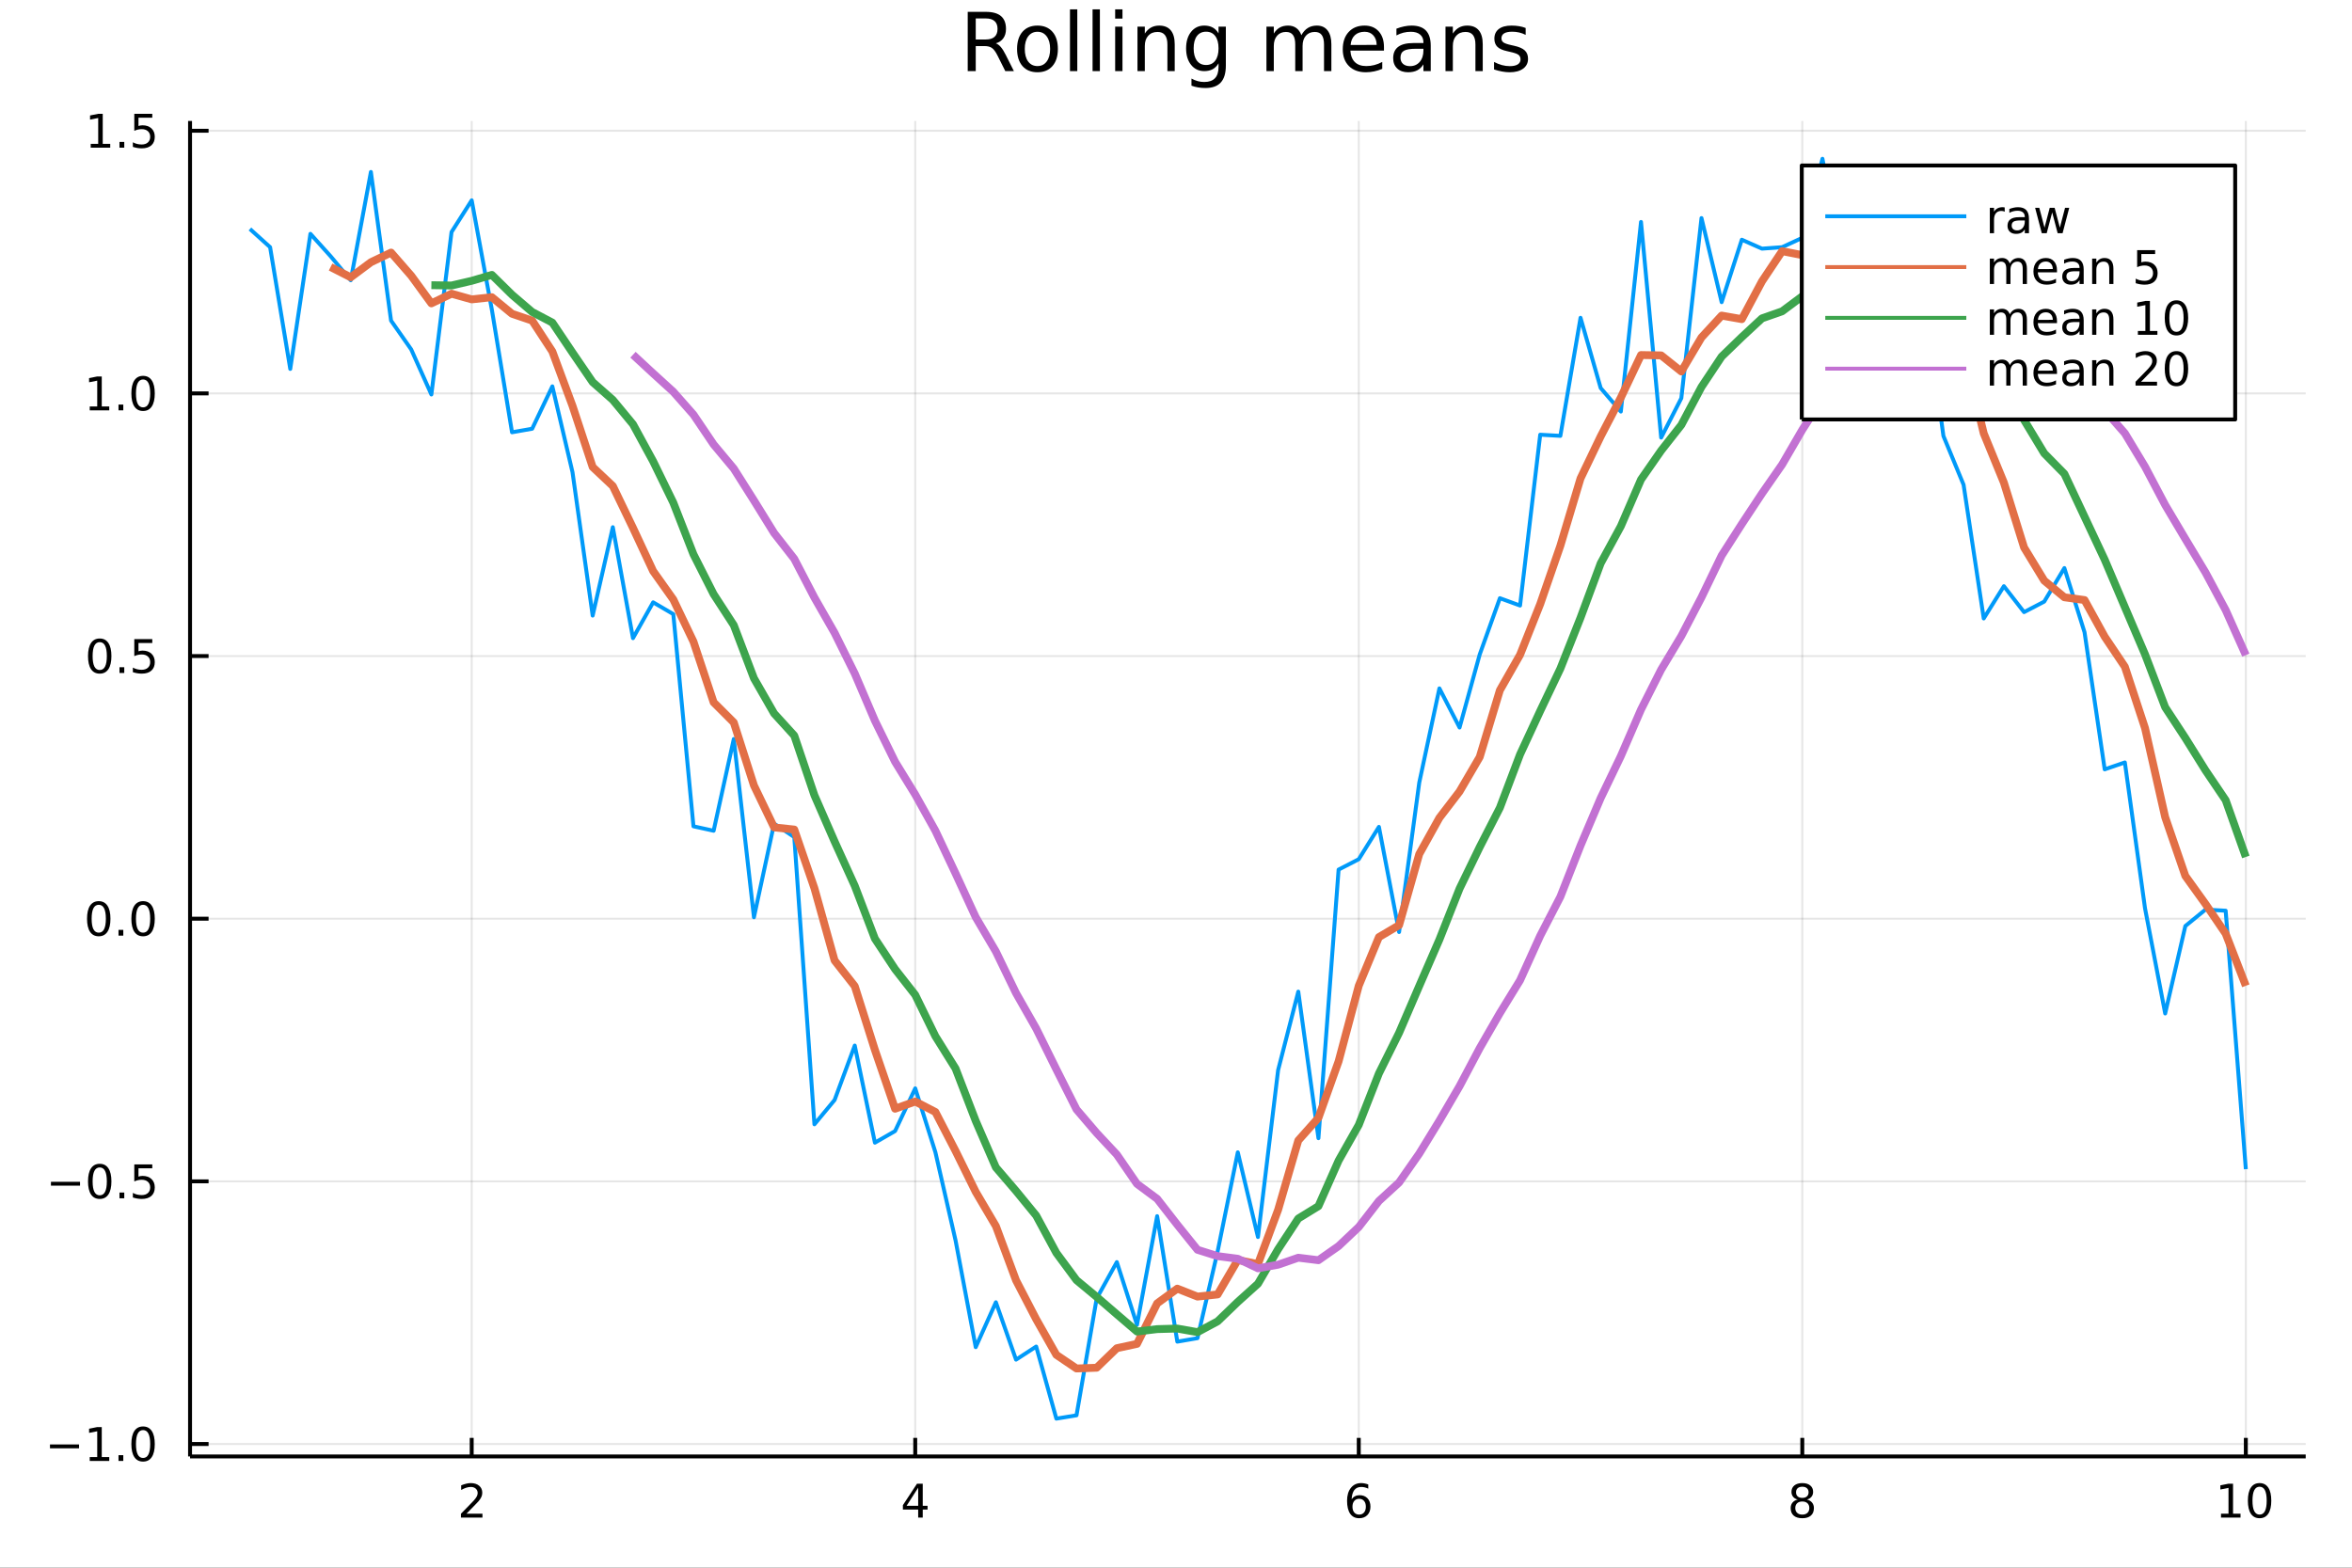 <?xml version="1.0" encoding="utf-8"?>
<svg xmlns="http://www.w3.org/2000/svg" xmlns:xlink="http://www.w3.org/1999/xlink" width="600" height="400" viewBox="0 0 2400 1600">
<rect x="0" y="0" width="2400" height="1600" fill="#333333" stroke="none"/>
<defs>
  <clipPath id="clip640">
    <rect x="0" y="0" width="2400" height="1600"/>
  </clipPath>
</defs>
<path clip-path="url(#clip640)" d="
M0 1600 L2400 1600 L2400 0 L0 0  Z
  " fill="#ffffff" fill-rule="evenodd" fill-opacity="1"/>
<defs>
  <clipPath id="clip641">
    <rect x="480" y="0" width="1681" height="1600"/>
  </clipPath>
</defs>
<path clip-path="url(#clip640)" d="
M193.936 1486.45 L2352.76 1486.45 L2352.76 123.472 L193.936 123.472  Z
  " fill="#ffffff" fill-rule="evenodd" fill-opacity="1"/>
<defs>
  <clipPath id="clip642">
    <rect x="193" y="123" width="2160" height="1364"/>
  </clipPath>
</defs>
<polyline clip-path="url(#clip642)" style="stroke:#000000; stroke-linecap:butt; stroke-linejoin:round; stroke-width:2; stroke-opacity:0.1; fill:none" points="
  481.326,1486.45 481.326,123.472 
  "/>
<polyline clip-path="url(#clip642)" style="stroke:#000000; stroke-linecap:butt; stroke-linejoin:round; stroke-width:2; stroke-opacity:0.1; fill:none" points="
  933.909,1486.45 933.909,123.472 
  "/>
<polyline clip-path="url(#clip642)" style="stroke:#000000; stroke-linecap:butt; stroke-linejoin:round; stroke-width:2; stroke-opacity:0.1; fill:none" points="
  1386.49,1486.45 1386.49,123.472 
  "/>
<polyline clip-path="url(#clip642)" style="stroke:#000000; stroke-linecap:butt; stroke-linejoin:round; stroke-width:2; stroke-opacity:0.1; fill:none" points="
  1839.07,1486.45 1839.07,123.472 
  "/>
<polyline clip-path="url(#clip642)" style="stroke:#000000; stroke-linecap:butt; stroke-linejoin:round; stroke-width:2; stroke-opacity:0.1; fill:none" points="
  2291.66,1486.45 2291.66,123.472 
  "/>
<polyline clip-path="url(#clip640)" style="stroke:#000000; stroke-linecap:butt; stroke-linejoin:round; stroke-width:4; stroke-opacity:1; fill:none" points="
  193.936,1486.45 2352.76,1486.45 
  "/>
<polyline clip-path="url(#clip640)" style="stroke:#000000; stroke-linecap:butt; stroke-linejoin:round; stroke-width:4; stroke-opacity:1; fill:none" points="
  481.326,1486.45 481.326,1467.55 
  "/>
<polyline clip-path="url(#clip640)" style="stroke:#000000; stroke-linecap:butt; stroke-linejoin:round; stroke-width:4; stroke-opacity:1; fill:none" points="
  933.909,1486.45 933.909,1467.55 
  "/>
<polyline clip-path="url(#clip640)" style="stroke:#000000; stroke-linecap:butt; stroke-linejoin:round; stroke-width:4; stroke-opacity:1; fill:none" points="
  1386.49,1486.45 1386.49,1467.55 
  "/>
<polyline clip-path="url(#clip640)" style="stroke:#000000; stroke-linecap:butt; stroke-linejoin:round; stroke-width:4; stroke-opacity:1; fill:none" points="
  1839.07,1486.45 1839.07,1467.55 
  "/>
<polyline clip-path="url(#clip640)" style="stroke:#000000; stroke-linecap:butt; stroke-linejoin:round; stroke-width:4; stroke-opacity:1; fill:none" points="
  2291.66,1486.45 2291.66,1467.55 
  "/>
<path clip-path="url(#clip640)" d="M475.979 1544.91 L492.298 1544.91 L492.298 1548.85 L470.354 1548.85 L470.354 1544.91 Q473.016 1542.16 477.599 1537.53 Q482.206 1532.88 483.386 1531.53 Q485.632 1529.01 486.511 1527.27 Q487.414 1525.51 487.414 1523.82 Q487.414 1521.07 485.47 1519.33 Q483.548 1517.6 480.446 1517.6 Q478.247 1517.6 475.794 1518.36 Q473.363 1519.13 470.585 1520.68 L470.585 1515.95 Q473.409 1514.82 475.863 1514.24 Q478.317 1513.66 480.354 1513.66 Q485.724 1513.66 488.919 1516.35 Q492.113 1519.03 492.113 1523.52 Q492.113 1525.65 491.303 1527.57 Q490.516 1529.47 488.409 1532.07 Q487.831 1532.74 484.729 1535.95 Q481.627 1539.15 475.979 1544.91 Z" fill="#000000" fill-rule="evenodd" fill-opacity="1" /><path clip-path="url(#clip640)" d="M936.918 1518.36 L925.113 1536.81 L936.918 1536.81 L936.918 1518.36 M935.691 1514.29 L941.571 1514.29 L941.571 1536.81 L946.501 1536.81 L946.501 1540.7 L941.571 1540.7 L941.571 1548.85 L936.918 1548.85 L936.918 1540.7 L921.316 1540.7 L921.316 1536.19 L935.691 1514.29 Z" fill="#000000" fill-rule="evenodd" fill-opacity="1" /><path clip-path="url(#clip640)" d="M1386.9 1529.7 Q1383.75 1529.7 1381.9 1531.86 Q1380.07 1534.01 1380.07 1537.76 Q1380.07 1541.49 1381.9 1543.66 Q1383.75 1545.82 1386.9 1545.82 Q1390.04 1545.82 1391.87 1543.66 Q1393.73 1541.49 1393.73 1537.76 Q1393.73 1534.01 1391.87 1531.86 Q1390.04 1529.7 1386.9 1529.7 M1396.18 1515.05 L1396.18 1519.31 Q1394.42 1518.48 1392.61 1518.04 Q1390.83 1517.6 1389.07 1517.6 Q1384.44 1517.6 1381.99 1520.72 Q1379.56 1523.85 1379.21 1530.17 Q1380.58 1528.15 1382.64 1527.09 Q1384.7 1526 1387.17 1526 Q1392.38 1526 1395.39 1529.17 Q1398.42 1532.32 1398.42 1537.76 Q1398.42 1543.08 1395.28 1546.3 Q1392.13 1549.52 1386.9 1549.52 Q1380.9 1549.52 1377.73 1544.94 Q1374.56 1540.33 1374.56 1531.6 Q1374.56 1523.41 1378.45 1518.55 Q1382.34 1513.66 1388.89 1513.66 Q1390.65 1513.66 1392.43 1514.01 Q1394.23 1514.36 1396.18 1515.05 Z" fill="#000000" fill-rule="evenodd" fill-opacity="1" /><path clip-path="url(#clip640)" d="M1839.07 1532.44 Q1835.74 1532.44 1833.82 1534.22 Q1831.92 1536 1831.92 1539.13 Q1831.92 1542.25 1833.82 1544.03 Q1835.74 1545.82 1839.07 1545.82 Q1842.41 1545.82 1844.33 1544.03 Q1846.25 1542.23 1846.25 1539.13 Q1846.25 1536 1844.33 1534.22 Q1842.43 1532.44 1839.07 1532.44 M1834.4 1530.45 Q1831.39 1529.7 1829.7 1527.64 Q1828.03 1525.58 1828.03 1522.62 Q1828.03 1518.48 1830.97 1516.07 Q1833.94 1513.66 1839.07 1513.66 Q1844.24 1513.66 1847.18 1516.07 Q1850.12 1518.48 1850.12 1522.62 Q1850.12 1525.58 1848.43 1527.64 Q1846.76 1529.7 1843.77 1530.45 Q1847.15 1531.23 1849.03 1533.52 Q1850.93 1535.82 1850.93 1539.13 Q1850.93 1544.15 1847.85 1546.83 Q1844.79 1549.52 1839.07 1549.52 Q1833.36 1549.52 1830.28 1546.83 Q1827.22 1544.15 1827.22 1539.13 Q1827.22 1535.82 1829.12 1533.52 Q1831.02 1531.23 1834.4 1530.45 M1832.69 1523.06 Q1832.69 1525.75 1834.35 1527.25 Q1836.04 1528.76 1839.07 1528.76 Q1842.08 1528.76 1843.77 1527.25 Q1845.49 1525.75 1845.49 1523.06 Q1845.49 1520.38 1843.77 1518.87 Q1842.08 1517.37 1839.07 1517.37 Q1836.04 1517.37 1834.35 1518.87 Q1832.69 1520.38 1832.69 1523.06 Z" fill="#000000" fill-rule="evenodd" fill-opacity="1" /><path clip-path="url(#clip640)" d="M2266.34 1544.91 L2273.98 1544.91 L2273.98 1518.55 L2265.67 1520.21 L2265.67 1515.95 L2273.94 1514.29 L2278.61 1514.29 L2278.61 1544.91 L2286.25 1544.91 L2286.25 1548.85 L2266.34 1548.85 L2266.34 1544.91 Z" fill="#000000" fill-rule="evenodd" fill-opacity="1" /><path clip-path="url(#clip640)" d="M2305.7 1517.37 Q2302.09 1517.37 2300.26 1520.93 Q2298.45 1524.47 2298.45 1531.6 Q2298.45 1538.71 2300.26 1542.27 Q2302.09 1545.82 2305.7 1545.82 Q2309.33 1545.82 2311.14 1542.27 Q2312.96 1538.71 2312.96 1531.6 Q2312.96 1524.47 2311.14 1520.93 Q2309.33 1517.37 2305.7 1517.37 M2305.7 1513.66 Q2311.51 1513.66 2314.56 1518.27 Q2317.64 1522.85 2317.64 1531.6 Q2317.64 1540.33 2314.56 1544.94 Q2311.51 1549.52 2305.7 1549.52 Q2299.89 1549.52 2296.81 1544.94 Q2293.75 1540.33 2293.75 1531.6 Q2293.75 1522.85 2296.81 1518.27 Q2299.89 1513.66 2305.7 1513.66 Z" fill="#000000" fill-rule="evenodd" fill-opacity="1" /><polyline clip-path="url(#clip642)" style="stroke:#000000; stroke-linecap:butt; stroke-linejoin:round; stroke-width:2; stroke-opacity:0.1; fill:none" points="
  193.936,1473.77 2352.76,1473.77 
  "/>
<polyline clip-path="url(#clip642)" style="stroke:#000000; stroke-linecap:butt; stroke-linejoin:round; stroke-width:2; stroke-opacity:0.1; fill:none" points="
  193.936,1205.71 2352.76,1205.71 
  "/>
<polyline clip-path="url(#clip642)" style="stroke:#000000; stroke-linecap:butt; stroke-linejoin:round; stroke-width:2; stroke-opacity:0.1; fill:none" points="
  193.936,937.643 2352.76,937.643 
  "/>
<polyline clip-path="url(#clip642)" style="stroke:#000000; stroke-linecap:butt; stroke-linejoin:round; stroke-width:2; stroke-opacity:0.1; fill:none" points="
  193.936,669.577 2352.76,669.577 
  "/>
<polyline clip-path="url(#clip642)" style="stroke:#000000; stroke-linecap:butt; stroke-linejoin:round; stroke-width:2; stroke-opacity:0.1; fill:none" points="
  193.936,401.512 2352.76,401.512 
  "/>
<polyline clip-path="url(#clip642)" style="stroke:#000000; stroke-linecap:butt; stroke-linejoin:round; stroke-width:2; stroke-opacity:0.1; fill:none" points="
  193.936,133.446 2352.76,133.446 
  "/>
<polyline clip-path="url(#clip640)" style="stroke:#000000; stroke-linecap:butt; stroke-linejoin:round; stroke-width:4; stroke-opacity:1; fill:none" points="
  193.936,1486.45 193.936,123.472 
  "/>
<polyline clip-path="url(#clip640)" style="stroke:#000000; stroke-linecap:butt; stroke-linejoin:round; stroke-width:4; stroke-opacity:1; fill:none" points="
  193.936,1473.77 212.834,1473.77 
  "/>
<polyline clip-path="url(#clip640)" style="stroke:#000000; stroke-linecap:butt; stroke-linejoin:round; stroke-width:4; stroke-opacity:1; fill:none" points="
  193.936,1205.71 212.834,1205.71 
  "/>
<polyline clip-path="url(#clip640)" style="stroke:#000000; stroke-linecap:butt; stroke-linejoin:round; stroke-width:4; stroke-opacity:1; fill:none" points="
  193.936,937.643 212.834,937.643 
  "/>
<polyline clip-path="url(#clip640)" style="stroke:#000000; stroke-linecap:butt; stroke-linejoin:round; stroke-width:4; stroke-opacity:1; fill:none" points="
  193.936,669.577 212.834,669.577 
  "/>
<polyline clip-path="url(#clip640)" style="stroke:#000000; stroke-linecap:butt; stroke-linejoin:round; stroke-width:4; stroke-opacity:1; fill:none" points="
  193.936,401.512 212.834,401.512 
  "/>
<polyline clip-path="url(#clip640)" style="stroke:#000000; stroke-linecap:butt; stroke-linejoin:round; stroke-width:4; stroke-opacity:1; fill:none" points="
  193.936,133.446 212.834,133.446 
  "/>
<path clip-path="url(#clip640)" d="M50.992 1474.22 L80.668 1474.22 L80.668 1478.16 L50.992 1478.16 L50.992 1474.22 Z" fill="#000000" fill-rule="evenodd" fill-opacity="1" /><path clip-path="url(#clip640)" d="M91.571 1487.12 L99.21 1487.12 L99.21 1460.75 L90.899 1462.42 L90.899 1458.16 L99.163 1456.49 L103.839 1456.49 L103.839 1487.12 L111.478 1487.12 L111.478 1491.05 L91.571 1491.05 L91.571 1487.12 Z" fill="#000000" fill-rule="evenodd" fill-opacity="1" /><path clip-path="url(#clip640)" d="M120.922 1485.17 L125.807 1485.17 L125.807 1491.05 L120.922 1491.05 L120.922 1485.17 Z" fill="#000000" fill-rule="evenodd" fill-opacity="1" /><path clip-path="url(#clip640)" d="M145.992 1459.57 Q142.381 1459.57 140.552 1463.14 Q138.746 1466.68 138.746 1473.81 Q138.746 1480.91 140.552 1484.48 Q142.381 1488.02 145.992 1488.02 Q149.626 1488.02 151.431 1484.48 Q153.26 1480.91 153.26 1473.81 Q153.26 1466.68 151.431 1463.14 Q149.626 1459.57 145.992 1459.57 M145.992 1455.87 Q151.802 1455.87 154.857 1460.47 Q157.936 1465.06 157.936 1473.81 Q157.936 1482.53 154.857 1487.14 Q151.802 1491.72 145.992 1491.72 Q140.181 1491.72 137.103 1487.14 Q134.047 1482.53 134.047 1473.81 Q134.047 1465.06 137.103 1460.47 Q140.181 1455.87 145.992 1455.87 Z" fill="#000000" fill-rule="evenodd" fill-opacity="1" /><path clip-path="url(#clip640)" d="M51.987 1206.16 L81.663 1206.16 L81.663 1210.09 L51.987 1210.09 L51.987 1206.16 Z" fill="#000000" fill-rule="evenodd" fill-opacity="1" /><path clip-path="url(#clip640)" d="M101.756 1191.51 Q98.145 1191.51 96.316 1195.07 Q94.51 1198.61 94.51 1205.74 Q94.51 1212.85 96.316 1216.41 Q98.145 1219.96 101.756 1219.96 Q105.39 1219.96 107.196 1216.41 Q109.024 1212.85 109.024 1205.74 Q109.024 1198.61 107.196 1195.07 Q105.39 1191.51 101.756 1191.51 M101.756 1187.8 Q107.566 1187.8 110.621 1192.41 Q113.7 1196.99 113.7 1205.74 Q113.7 1214.47 110.621 1219.08 Q107.566 1223.66 101.756 1223.66 Q95.946 1223.66 92.867 1219.08 Q89.811 1214.47 89.811 1205.74 Q89.811 1196.99 92.867 1192.41 Q95.946 1187.8 101.756 1187.8 Z" fill="#000000" fill-rule="evenodd" fill-opacity="1" /><path clip-path="url(#clip640)" d="M121.918 1217.11 L126.802 1217.11 L126.802 1222.99 L121.918 1222.99 L121.918 1217.11 Z" fill="#000000" fill-rule="evenodd" fill-opacity="1" /><path clip-path="url(#clip640)" d="M137.033 1188.43 L155.39 1188.43 L155.39 1192.36 L141.316 1192.36 L141.316 1200.84 Q142.334 1200.49 143.353 1200.33 Q144.371 1200.14 145.39 1200.14 Q151.177 1200.14 154.556 1203.31 Q157.936 1206.48 157.936 1211.9 Q157.936 1217.48 154.464 1220.58 Q150.992 1223.66 144.672 1223.66 Q142.496 1223.66 140.228 1223.29 Q137.982 1222.92 135.575 1222.18 L135.575 1217.48 Q137.658 1218.61 139.881 1219.17 Q142.103 1219.72 144.58 1219.72 Q148.584 1219.72 150.922 1217.62 Q153.26 1215.51 153.26 1211.9 Q153.26 1208.29 150.922 1206.18 Q148.584 1204.08 144.58 1204.08 Q142.705 1204.08 140.83 1204.49 Q138.978 1204.91 137.033 1205.79 L137.033 1188.43 Z" fill="#000000" fill-rule="evenodd" fill-opacity="1" /><path clip-path="url(#clip640)" d="M100.76 923.441 Q97.149 923.441 95.321 927.006 Q93.515 930.548 93.515 937.677 Q93.515 944.784 95.321 948.348 Q97.149 951.89 100.76 951.89 Q104.395 951.89 106.2 948.348 Q108.029 944.784 108.029 937.677 Q108.029 930.548 106.2 927.006 Q104.395 923.441 100.76 923.441 M100.76 919.738 Q106.571 919.738 109.626 924.344 Q112.705 928.927 112.705 937.677 Q112.705 946.404 109.626 951.011 Q106.571 955.594 100.76 955.594 Q94.95 955.594 91.871 951.011 Q88.816 946.404 88.816 937.677 Q88.816 928.927 91.871 924.344 Q94.95 919.738 100.76 919.738 Z" fill="#000000" fill-rule="evenodd" fill-opacity="1" /><path clip-path="url(#clip640)" d="M120.922 949.043 L125.807 949.043 L125.807 954.923 L120.922 954.923 L120.922 949.043 Z" fill="#000000" fill-rule="evenodd" fill-opacity="1" /><path clip-path="url(#clip640)" d="M145.992 923.441 Q142.381 923.441 140.552 927.006 Q138.746 930.548 138.746 937.677 Q138.746 944.784 140.552 948.348 Q142.381 951.89 145.992 951.89 Q149.626 951.89 151.431 948.348 Q153.26 944.784 153.26 937.677 Q153.26 930.548 151.431 927.006 Q149.626 923.441 145.992 923.441 M145.992 919.738 Q151.802 919.738 154.857 924.344 Q157.936 928.927 157.936 937.677 Q157.936 946.404 154.857 951.011 Q151.802 955.594 145.992 955.594 Q140.181 955.594 137.103 951.011 Q134.047 946.404 134.047 937.677 Q134.047 928.927 137.103 924.344 Q140.181 919.738 145.992 919.738 Z" fill="#000000" fill-rule="evenodd" fill-opacity="1" /><path clip-path="url(#clip640)" d="M101.756 655.376 Q98.145 655.376 96.316 658.941 Q94.51 662.482 94.51 669.612 Q94.51 676.718 96.316 680.283 Q98.145 683.825 101.756 683.825 Q105.39 683.825 107.196 680.283 Q109.024 676.718 109.024 669.612 Q109.024 662.482 107.196 658.941 Q105.39 655.376 101.756 655.376 M101.756 651.672 Q107.566 651.672 110.621 656.279 Q113.7 660.862 113.7 669.612 Q113.7 678.339 110.621 682.945 Q107.566 687.528 101.756 687.528 Q95.946 687.528 92.867 682.945 Q89.811 678.339 89.811 669.612 Q89.811 660.862 92.867 656.279 Q95.946 651.672 101.756 651.672 Z" fill="#000000" fill-rule="evenodd" fill-opacity="1" /><path clip-path="url(#clip640)" d="M121.918 680.978 L126.802 680.978 L126.802 686.857 L121.918 686.857 L121.918 680.978 Z" fill="#000000" fill-rule="evenodd" fill-opacity="1" /><path clip-path="url(#clip640)" d="M137.033 652.297 L155.39 652.297 L155.39 656.232 L141.316 656.232 L141.316 664.704 Q142.334 664.357 143.353 664.195 Q144.371 664.01 145.39 664.01 Q151.177 664.01 154.556 667.181 Q157.936 670.353 157.936 675.769 Q157.936 681.348 154.464 684.45 Q150.992 687.528 144.672 687.528 Q142.496 687.528 140.228 687.158 Q137.982 686.788 135.575 686.047 L135.575 681.348 Q137.658 682.482 139.881 683.038 Q142.103 683.593 144.58 683.593 Q148.584 683.593 150.922 681.487 Q153.26 679.38 153.26 675.769 Q153.26 672.158 150.922 670.052 Q148.584 667.945 144.58 667.945 Q142.705 667.945 140.83 668.362 Q138.978 668.779 137.033 669.658 L137.033 652.297 Z" fill="#000000" fill-rule="evenodd" fill-opacity="1" /><path clip-path="url(#clip640)" d="M91.571 414.857 L99.21 414.857 L99.21 388.491 L90.899 390.158 L90.899 385.898 L99.163 384.232 L103.839 384.232 L103.839 414.857 L111.478 414.857 L111.478 418.792 L91.571 418.792 L91.571 414.857 Z" fill="#000000" fill-rule="evenodd" fill-opacity="1" /><path clip-path="url(#clip640)" d="M120.922 412.912 L125.807 412.912 L125.807 418.792 L120.922 418.792 L120.922 412.912 Z" fill="#000000" fill-rule="evenodd" fill-opacity="1" /><path clip-path="url(#clip640)" d="M145.992 387.31 Q142.381 387.31 140.552 390.875 Q138.746 394.417 138.746 401.546 Q138.746 408.653 140.552 412.218 Q142.381 415.759 145.992 415.759 Q149.626 415.759 151.431 412.218 Q153.26 408.653 153.26 401.546 Q153.26 394.417 151.431 390.875 Q149.626 387.31 145.992 387.31 M145.992 383.607 Q151.802 383.607 154.857 388.213 Q157.936 392.796 157.936 401.546 Q157.936 410.273 154.857 414.88 Q151.802 419.463 145.992 419.463 Q140.181 419.463 137.103 414.88 Q134.047 410.273 134.047 401.546 Q134.047 392.796 137.103 388.213 Q140.181 383.607 145.992 383.607 Z" fill="#000000" fill-rule="evenodd" fill-opacity="1" /><path clip-path="url(#clip640)" d="M92.566 146.791 L100.205 146.791 L100.205 120.426 L91.895 122.092 L91.895 117.833 L100.159 116.166 L104.834 116.166 L104.834 146.791 L112.473 146.791 L112.473 150.726 L92.566 150.726 L92.566 146.791 Z" fill="#000000" fill-rule="evenodd" fill-opacity="1" /><path clip-path="url(#clip640)" d="M121.918 144.847 L126.802 144.847 L126.802 150.726 L121.918 150.726 L121.918 144.847 Z" fill="#000000" fill-rule="evenodd" fill-opacity="1" /><path clip-path="url(#clip640)" d="M137.033 116.166 L155.39 116.166 L155.39 120.101 L141.316 120.101 L141.316 128.574 Q142.334 128.226 143.353 128.064 Q144.371 127.879 145.39 127.879 Q151.177 127.879 154.556 131.05 Q157.936 134.222 157.936 139.638 Q157.936 145.217 154.464 148.319 Q150.992 151.398 144.672 151.398 Q142.496 151.398 140.228 151.027 Q137.982 150.657 135.575 149.916 L135.575 145.217 Q137.658 146.351 139.881 146.907 Q142.103 147.462 144.58 147.462 Q148.584 147.462 150.922 145.356 Q153.26 143.249 153.26 139.638 Q153.26 136.027 150.922 133.921 Q148.584 131.814 144.58 131.814 Q142.705 131.814 140.83 132.231 Q138.978 132.648 137.033 133.527 L137.033 116.166 Z" fill="#000000" fill-rule="evenodd" fill-opacity="1" /><path clip-path="url(#clip640)" d="M1016.15 44.22 Q1018.79 45.111 1021.26 48.028 Q1023.77 50.944 1026.28 56.048 L1034.59 72.576 L1025.8 72.576 L1018.06 57.061 Q1015.06 50.985 1012.22 49 Q1009.43 47.015 1004.57 47.015 L995.656 47.015 L995.656 72.576 L987.474 72.576 L987.474 12.096 L1005.95 12.096 Q1016.32 12.096 1021.42 16.43 Q1026.52 20.765 1026.52 29.515 Q1026.52 35.227 1023.85 38.994 Q1021.22 42.761 1016.15 44.22 M995.656 18.82 L995.656 40.29 L1005.95 40.29 Q1011.86 40.29 1014.86 37.576 Q1017.9 34.822 1017.9 29.515 Q1017.9 24.208 1014.86 21.535 Q1011.86 18.82 1005.95 18.82 L995.656 18.82 Z" fill="#000000" fill-rule="evenodd" fill-opacity="1" /><path clip-path="url(#clip640)" d="M1058.65 32.431 Q1052.65 32.431 1049.17 37.131 Q1045.69 41.789 1045.69 49.931 Q1045.69 58.074 1049.13 62.773 Q1052.61 67.431 1058.65 67.431 Q1064.6 67.431 1068.09 62.732 Q1071.57 58.033 1071.57 49.931 Q1071.57 41.87 1068.09 37.171 Q1064.6 32.431 1058.65 32.431 M1058.65 26.112 Q1068.37 26.112 1073.92 32.431 Q1079.47 38.751 1079.47 49.931 Q1079.47 61.071 1073.92 67.431 Q1068.37 73.751 1058.65 73.751 Q1048.89 73.751 1043.34 67.431 Q1037.83 61.071 1037.83 49.931 Q1037.83 38.751 1043.34 32.431 Q1048.89 26.112 1058.65 26.112 Z" fill="#000000" fill-rule="evenodd" fill-opacity="1" /><path clip-path="url(#clip640)" d="M1091.82 9.544 L1099.28 9.544 L1099.28 72.576 L1091.82 72.576 L1091.82 9.544 Z" fill="#000000" fill-rule="evenodd" fill-opacity="1" /><path clip-path="url(#clip640)" d="M1114.87 9.544 L1122.33 9.544 L1122.33 72.576 L1114.87 72.576 L1114.87 9.544 Z" fill="#000000" fill-rule="evenodd" fill-opacity="1" /><path clip-path="url(#clip640)" d="M1137.92 27.206 L1145.38 27.206 L1145.38 72.576 L1137.92 72.576 L1137.92 27.206 M1137.92 9.544 L1145.38 9.544 L1145.38 18.983 L1137.92 18.983 L1137.92 9.544 Z" fill="#000000" fill-rule="evenodd" fill-opacity="1" /><path clip-path="url(#clip640)" d="M1198.69 45.192 L1198.69 72.576 L1191.23 72.576 L1191.23 45.435 Q1191.23 38.994 1188.72 35.794 Q1186.21 32.594 1181.19 32.594 Q1175.15 32.594 1171.67 36.442 Q1168.18 40.29 1168.18 46.934 L1168.18 72.576 L1160.69 72.576 L1160.69 27.206 L1168.18 27.206 L1168.18 34.254 Q1170.86 30.163 1174.46 28.138 Q1178.11 26.112 1182.85 26.112 Q1190.67 26.112 1194.68 30.973 Q1198.69 35.794 1198.69 45.192 Z" fill="#000000" fill-rule="evenodd" fill-opacity="1" /><path clip-path="url(#clip640)" d="M1243.41 49.364 Q1243.41 41.263 1240.05 36.806 Q1236.73 32.35 1230.69 32.35 Q1224.69 32.35 1221.33 36.806 Q1218.01 41.263 1218.01 49.364 Q1218.01 57.426 1221.33 61.882 Q1224.69 66.338 1230.69 66.338 Q1236.73 66.338 1240.05 61.882 Q1243.41 57.426 1243.41 49.364 M1250.86 66.945 Q1250.86 78.531 1245.72 84.162 Q1240.57 89.833 1229.96 89.833 Q1226.03 89.833 1222.55 89.225 Q1219.06 88.658 1215.78 87.443 L1215.78 80.192 Q1219.06 81.974 1222.26 82.825 Q1225.46 83.675 1228.79 83.675 Q1236.12 83.675 1239.76 79.827 Q1243.41 76.019 1243.41 68.282 L1243.41 64.596 Q1241.1 68.606 1237.5 70.591 Q1233.89 72.576 1228.87 72.576 Q1220.52 72.576 1215.42 66.216 Q1210.31 59.856 1210.31 49.364 Q1210.31 38.832 1215.42 32.472 Q1220.52 26.112 1228.87 26.112 Q1233.89 26.112 1237.5 28.097 Q1241.1 30.082 1243.41 34.092 L1243.41 27.206 L1250.86 27.206 L1250.86 66.945 Z" fill="#000000" fill-rule="evenodd" fill-opacity="1" /><path clip-path="url(#clip640)" d="M1327.91 35.915 Q1330.71 30.892 1334.6 28.502 Q1338.48 26.112 1343.75 26.112 Q1350.84 26.112 1354.69 31.095 Q1358.54 36.037 1358.54 45.192 L1358.54 72.576 L1351.04 72.576 L1351.04 45.435 Q1351.04 38.913 1348.73 35.753 Q1346.42 32.594 1341.68 32.594 Q1335.89 32.594 1332.53 36.442 Q1329.17 40.29 1329.17 46.934 L1329.17 72.576 L1321.67 72.576 L1321.67 45.435 Q1321.67 38.873 1319.36 35.753 Q1317.06 32.594 1312.23 32.594 Q1306.52 32.594 1303.16 36.482 Q1299.8 40.331 1299.8 46.934 L1299.8 72.576 L1292.3 72.576 L1292.3 27.206 L1299.8 27.206 L1299.8 34.254 Q1302.35 30.082 1305.92 28.097 Q1309.48 26.112 1314.38 26.112 Q1319.32 26.112 1322.77 28.624 Q1326.25 31.135 1327.91 35.915 Z" fill="#000000" fill-rule="evenodd" fill-opacity="1" /><path clip-path="url(#clip640)" d="M1412.21 48.028 L1412.21 51.673 L1377.94 51.673 Q1378.43 59.37 1382.56 63.421 Q1386.73 67.431 1394.14 67.431 Q1398.44 67.431 1402.45 66.378 Q1406.5 65.325 1410.47 63.218 L1410.47 70.267 Q1406.46 71.968 1402.25 72.86 Q1398.03 73.751 1393.7 73.751 Q1382.84 73.751 1376.48 67.431 Q1370.16 61.112 1370.16 50.337 Q1370.16 39.197 1376.16 32.675 Q1382.19 26.112 1392.4 26.112 Q1401.56 26.112 1406.86 32.026 Q1412.21 37.9 1412.21 48.028 M1404.76 45.84 Q1404.68 39.723 1401.31 36.077 Q1397.99 32.431 1392.48 32.431 Q1386.24 32.431 1382.48 35.956 Q1378.75 39.48 1378.18 45.88 L1404.76 45.84 Z" fill="#000000" fill-rule="evenodd" fill-opacity="1" /><path clip-path="url(#clip640)" d="M1445.06 49.769 Q1436.03 49.769 1432.55 51.835 Q1429.06 53.901 1429.06 58.884 Q1429.06 62.854 1431.66 65.203 Q1434.29 67.512 1438.78 67.512 Q1444.98 67.512 1448.71 63.137 Q1452.48 58.722 1452.48 51.43 L1452.48 49.769 L1445.06 49.769 M1459.93 46.691 L1459.93 72.576 L1452.48 72.576 L1452.48 65.689 Q1449.92 69.821 1446.12 71.806 Q1442.31 73.751 1436.8 73.751 Q1429.83 73.751 1425.7 69.862 Q1421.61 65.933 1421.61 59.37 Q1421.61 51.714 1426.71 47.825 Q1431.86 43.936 1442.03 43.936 L1452.48 43.936 L1452.48 43.207 Q1452.48 38.062 1449.07 35.267 Q1445.71 32.431 1439.6 32.431 Q1435.71 32.431 1432.02 33.363 Q1428.33 34.295 1424.93 36.158 L1424.93 29.272 Q1429.02 27.692 1432.87 26.922 Q1436.72 26.112 1440.36 26.112 Q1450.21 26.112 1455.07 31.216 Q1459.93 36.32 1459.93 46.691 Z" fill="#000000" fill-rule="evenodd" fill-opacity="1" /><path clip-path="url(#clip640)" d="M1513 45.192 L1513 72.576 L1505.54 72.576 L1505.54 45.435 Q1505.54 38.994 1503.03 35.794 Q1500.52 32.594 1495.5 32.594 Q1489.46 32.594 1485.98 36.442 Q1482.49 40.29 1482.49 46.934 L1482.49 72.576 L1475 72.576 L1475 27.206 L1482.49 27.206 L1482.49 34.254 Q1485.17 30.163 1488.77 28.138 Q1492.42 26.112 1497.16 26.112 Q1504.98 26.112 1508.99 30.973 Q1513 35.794 1513 45.192 Z" fill="#000000" fill-rule="evenodd" fill-opacity="1" /><path clip-path="url(#clip640)" d="M1556.79 28.543 L1556.79 35.591 Q1553.63 33.971 1550.23 33.161 Q1546.82 32.35 1543.18 32.35 Q1537.63 32.35 1534.83 34.052 Q1532.08 35.753 1532.08 39.156 Q1532.08 41.749 1534.06 43.248 Q1536.05 44.706 1542.04 46.043 L1544.59 46.61 Q1552.53 48.311 1555.86 51.43 Q1559.22 54.509 1559.22 60.059 Q1559.22 66.378 1554.2 70.064 Q1549.21 73.751 1540.46 73.751 Q1536.82 73.751 1532.85 73.022 Q1528.92 72.333 1524.54 70.915 L1524.54 63.218 Q1528.67 65.365 1532.68 66.459 Q1536.7 67.512 1540.62 67.512 Q1545.89 67.512 1548.73 65.73 Q1551.56 63.907 1551.56 60.626 Q1551.56 57.588 1549.5 55.967 Q1547.47 54.347 1540.54 52.848 L1537.95 52.24 Q1531.02 50.782 1527.95 47.785 Q1524.87 44.746 1524.87 39.48 Q1524.87 33.08 1529.4 29.596 Q1533.94 26.112 1542.29 26.112 Q1546.42 26.112 1550.06 26.72 Q1553.71 27.327 1556.79 28.543 Z" fill="#000000" fill-rule="evenodd" fill-opacity="1" /><polyline clip-path="url(#clip642)" style="stroke:#009af9; stroke-linecap:butt; stroke-linejoin:round; stroke-width:4; stroke-opacity:1; fill:none" points="
  255.035,233.689 275.607,252.256 296.179,376.533 316.751,238.652 337.322,261.483 357.894,286.047 378.466,175.514 399.038,327.222 419.61,356.657 440.182,402.634 
  460.754,236.813 481.326,204.462 501.898,316.077 522.47,441.194 543.042,437.564 563.614,394.316 584.186,481.927 604.758,628.281 625.33,538.072 645.902,651.323 
  666.474,614.746 687.046,626.769 707.617,843.35 728.189,847.872 748.761,754.225 769.333,936.176 789.905,840.642 810.477,854.322 831.049,1147.48 851.621,1122.68 
  872.193,1067.1 892.765,1166.22 913.337,1154.39 933.909,1110.79 954.481,1175.97 975.053,1265.95 995.625,1374.94 1016.2,1329.11 1036.77,1387.68 1057.34,1374.3 
  1077.91,1447.87 1098.48,1444.5 1119.06,1325.23 1139.63,1288.1 1160.2,1352.15 1180.77,1241.22 1201.34,1369.31 1221.92,1365.75 1242.49,1277.15 1263.06,1176.07 
  1283.63,1262.52 1304.2,1092.14 1324.78,1012.08 1345.35,1161.64 1365.92,887.523 1386.49,876.931 1407.06,843.924 1427.64,951.237 1448.21,798.808 1468.78,702.573 
  1489.35,742.521 1509.92,667.943 1530.5,610.52 1551.07,618.023 1571.64,443.67 1592.21,444.838 1612.78,324.339 1633.35,396.031 1653.93,420.028 1674.5,226.532 
  1695.07,446.618 1715.64,406.38 1736.21,222.575 1756.79,308.391 1777.36,244.643 1797.93,253.776 1818.5,252.278 1839.07,242.757 1859.65,162.047 1880.22,273.347 
  1900.79,370.453 1921.36,207.659 1941.93,347.023 1962.51,293.701 1983.08,444.947 2003.65,494.749 2024.22,631.213 2044.79,598.252 2065.37,624.738 2085.94,614.016 
  2106.51,579.774 2127.08,645.298 2147.65,785.208 2168.23,778.148 2188.8,927.053 2209.37,1034.37 2229.94,945.119 2250.51,928.323 2271.09,929.473 2291.66,1193.28 
  
  "/>
<polyline clip-path="url(#clip642)" style="stroke:#e26f46; stroke-linecap:butt; stroke-linejoin:round; stroke-width:8; stroke-opacity:1; fill:none" points="
  337.322,272.523 357.894,282.994 378.466,267.646 399.038,257.784 419.61,281.385 440.182,309.615 460.754,299.768 481.326,305.558 501.898,303.329 522.47,320.236 
  543.042,327.222 563.614,358.723 584.186,414.216 604.758,476.656 625.33,496.032 645.902,538.784 666.474,582.87 687.046,611.838 707.617,654.852 728.189,716.812 
  748.761,737.392 769.333,801.678 789.905,844.453 810.477,846.647 831.049,906.569 851.621,980.261 872.193,1006.44 892.765,1071.56 913.337,1131.57 933.909,1124.23 
  954.481,1134.89 975.053,1174.66 995.625,1216.41 1016.2,1251.35 1036.77,1306.73 1057.34,1346.4 1077.91,1382.78 1098.48,1396.69 1119.06,1395.92 1139.63,1376 
  1160.2,1371.57 1180.77,1330.24 1201.34,1315.2 1221.92,1323.31 1242.49,1321.12 1263.06,1285.9 1283.63,1290.16 1304.2,1234.73 1324.78,1163.99 1345.35,1140.89 
  1365.92,1083.18 1386.49,1006.06 1407.06,956.419 1427.64,944.25 1448.21,871.684 1468.78,834.694 1489.35,807.812 1509.92,772.616 1530.5,704.473 1551.07,668.316 
  1571.64,616.535 1592.21,556.999 1612.78,488.278 1633.35,445.38 1653.93,405.781 1674.5,362.354 1695.07,362.71 1715.64,379.118 1736.21,344.426 1756.79,322.099 
  1777.36,325.721 1797.93,287.153 1818.5,256.333 1839.07,260.369 1859.65,231.1 1880.22,236.841 1900.79,260.176 1921.36,251.253 1941.93,272.106 1962.51,298.437 
  1983.08,332.757 2003.65,357.616 2024.22,442.327 2044.79,492.572 2065.37,558.78 2085.94,592.594 2106.51,609.599 2127.08,612.415 2147.65,649.807 2168.23,680.489 
  2188.8,743.096 2209.37,834.015 2229.94,893.979 2250.51,922.602 2271.09,952.867 2291.66,1006.11 
  "/>
<polyline clip-path="url(#clip642)" style="stroke:#3da44d; stroke-linecap:butt; stroke-linejoin:round; stroke-width:8; stroke-opacity:1; fill:none" points="
  440.182,291.069 460.754,291.381 481.326,286.602 501.898,280.556 522.47,300.81 543.042,318.418 563.614,329.245 584.186,359.887 604.758,389.993 625.33,408.134 
  645.902,433.003 666.474,470.796 687.046,513.027 707.617,565.754 728.189,606.422 748.761,638.088 769.333,692.274 789.905,728.145 810.477,750.75 831.049,811.691 
  851.621,858.826 872.193,904.061 892.765,958.006 913.337,989.11 933.909,1015.4 954.481,1057.58 975.053,1090.55 995.625,1143.98 1016.2,1191.46 1036.77,1215.48 
  1057.34,1240.64 1077.91,1278.72 1098.48,1306.55 1119.06,1323.63 1139.63,1341.37 1160.2,1358.98 1180.77,1356.51 1201.34,1355.95 1221.92,1359.61 1242.49,1348.56 
  1263.06,1328.74 1283.63,1310.2 1304.2,1274.96 1324.78,1243.65 1345.35,1231 1365.92,1184.54 1386.49,1148.11 1407.06,1095.57 1427.64,1054.12 1448.21,1006.29 
  1468.78,958.937 1489.35,906.937 1509.92,864.518 1530.5,824.362 1551.07,770 1571.64,725.615 1592.21,682.406 1612.78,630.447 1633.35,574.926 1653.93,537.048 
  1674.5,489.444 1695.07,459.854 1715.64,433.698 1736.21,394.903 1756.79,363.94 1777.36,344.038 1797.93,324.931 1818.5,317.725 1839.07,302.398 1859.65,276.6 
  1880.22,281.281 1900.79,273.665 1921.36,253.793 1941.93,266.237 1962.51,264.768 1983.08,284.799 2003.65,308.896 2024.22,346.79 2044.79,382.339 2065.37,428.608 
  2085.94,462.675 2106.51,483.607 2127.08,527.371 2147.65,571.189 2168.23,619.634 2188.8,667.845 2209.37,721.807 2229.94,753.197 2250.51,786.204 2271.09,816.678 
  2291.66,874.604 
  "/>
<polyline clip-path="url(#clip642)" style="stroke:#c271d2; stroke-linecap:butt; stroke-linejoin:round; stroke-width:8; stroke-opacity:1; fill:none" points="
  645.902,362.036 666.474,381.089 687.046,399.814 707.617,423.155 728.189,453.616 748.761,478.253 769.333,510.76 789.905,544.016 810.477,570.371 831.049,609.912 
  851.621,645.915 872.193,687.429 892.765,735.517 913.337,777.432 933.909,810.912 954.481,847.832 975.053,891.414 995.625,936.065 1016.2,971.106 1036.77,1013.59 
  1057.34,1049.74 1077.91,1091.39 1098.48,1132.28 1119.06,1156.37 1139.63,1178.38 1160.2,1208.28 1180.77,1223.53 1201.34,1249.97 1221.92,1275.54 1242.49,1282.02 
  1263.06,1284.69 1283.63,1294.46 1304.2,1290.76 1324.78,1283.64 1345.35,1286.18 1365.92,1271.76 1386.49,1252.31 1407.06,1225.76 1427.64,1206.87 1448.21,1177.42 
  1468.78,1143.84 1489.35,1108.57 1509.92,1069.74 1530.5,1034.01 1551.07,1000.5 1571.64,955.077 1592.21,915.258 1612.78,863.01 1633.35,814.524 1653.93,771.668 
  1674.5,724.191 1695.07,683.396 1715.64,649.108 1736.21,609.632 1756.79,566.97 1777.36,534.826 1797.93,503.668 1818.5,474.086 1839.07,438.662 1859.65,406.824 
  1880.22,385.363 1900.79,366.759 1921.36,343.745 1941.93,330.57 1962.51,314.354 1983.08,314.418 2003.65,316.914 2024.22,332.257 2044.79,342.368 2065.37,352.604 
  2085.94,371.978 2106.51,378.636 2127.08,390.582 2147.65,418.713 2168.23,442.201 2188.8,476.322 2209.37,515.351 2229.94,549.993 2250.51,584.272 2271.09,622.643 
  2291.66,668.64 
  "/>
<path clip-path="url(#clip640)" d="
M1838.54 428.105 L2280.8 428.105 L2280.8 168.905 L1838.54 168.905  Z
  " fill="#ffffff" fill-rule="evenodd" fill-opacity="1"/>
<polyline clip-path="url(#clip640)" style="stroke:#000000; stroke-linecap:butt; stroke-linejoin:round; stroke-width:4; stroke-opacity:1; fill:none" points="
  1838.54,428.105 2280.8,428.105 2280.8,168.905 1838.54,168.905 1838.54,428.105 
  "/>
<polyline clip-path="url(#clip640)" style="stroke:#009af9; stroke-linecap:butt; stroke-linejoin:round; stroke-width:4; stroke-opacity:1; fill:none" points="
  1862.53,220.745 2006.45,220.745 
  "/>
<path clip-path="url(#clip640)" d="M2045.62 216.08 Q2044.91 215.664 2044.05 215.478 Q2043.22 215.27 2042.2 215.27 Q2038.59 215.27 2036.64 217.631 Q2034.72 219.969 2034.72 224.367 L2034.72 238.025 L2030.44 238.025 L2030.44 212.099 L2034.72 212.099 L2034.72 216.127 Q2036.06 213.766 2038.22 212.631 Q2040.37 211.474 2043.45 211.474 Q2043.89 211.474 2044.42 211.543 Q2044.95 211.59 2045.6 211.705 L2045.62 216.08 Z" fill="#000000" fill-rule="evenodd" fill-opacity="1" /><path clip-path="url(#clip640)" d="M2061.87 224.992 Q2056.71 224.992 2054.72 226.173 Q2052.73 227.353 2052.73 230.201 Q2052.73 232.469 2054.21 233.812 Q2055.72 235.131 2058.29 235.131 Q2061.83 235.131 2063.96 232.631 Q2066.11 230.108 2066.11 225.941 L2066.11 224.992 L2061.87 224.992 M2070.37 223.233 L2070.37 238.025 L2066.11 238.025 L2066.11 234.089 Q2064.65 236.451 2062.48 237.585 Q2060.3 238.696 2057.15 238.696 Q2053.17 238.696 2050.81 236.474 Q2048.47 234.228 2048.47 230.478 Q2048.47 226.103 2051.39 223.881 Q2054.33 221.659 2060.14 221.659 L2066.11 221.659 L2066.11 221.242 Q2066.11 218.303 2064.16 216.705 Q2062.24 215.085 2058.75 215.085 Q2056.53 215.085 2054.42 215.617 Q2052.31 216.15 2050.37 217.215 L2050.37 213.279 Q2052.71 212.377 2054.91 211.937 Q2057.1 211.474 2059.19 211.474 Q2064.81 211.474 2067.59 214.391 Q2070.37 217.307 2070.37 223.233 Z" fill="#000000" fill-rule="evenodd" fill-opacity="1" /><path clip-path="url(#clip640)" d="M2076.66 212.099 L2080.92 212.099 L2086.25 232.33 L2091.55 212.099 L2096.57 212.099 L2101.9 232.33 L2107.2 212.099 L2111.46 212.099 L2104.67 238.025 L2099.65 238.025 L2094.07 216.775 L2088.47 238.025 L2083.45 238.025 L2076.66 212.099 Z" fill="#000000" fill-rule="evenodd" fill-opacity="1" /><polyline clip-path="url(#clip640)" style="stroke:#e26f46; stroke-linecap:butt; stroke-linejoin:round; stroke-width:4; stroke-opacity:1; fill:none" points="
  1862.53,272.585 2006.45,272.585 
  "/>
<path clip-path="url(#clip640)" d="M2050.79 268.916 Q2052.38 266.045 2054.6 264.68 Q2056.83 263.314 2059.84 263.314 Q2063.89 263.314 2066.09 266.161 Q2068.29 268.985 2068.29 274.217 L2068.29 289.865 L2064 289.865 L2064 274.355 Q2064 270.629 2062.68 268.823 Q2061.36 267.018 2058.66 267.018 Q2055.35 267.018 2053.42 269.217 Q2051.5 271.416 2051.5 275.212 L2051.5 289.865 L2047.22 289.865 L2047.22 274.355 Q2047.22 270.605 2045.9 268.823 Q2044.58 267.018 2041.83 267.018 Q2038.56 267.018 2036.64 269.24 Q2034.72 271.439 2034.72 275.212 L2034.72 289.865 L2030.44 289.865 L2030.44 263.939 L2034.72 263.939 L2034.72 267.967 Q2036.18 265.582 2038.22 264.448 Q2040.25 263.314 2043.05 263.314 Q2045.88 263.314 2047.85 264.749 Q2049.84 266.184 2050.79 268.916 Z" fill="#000000" fill-rule="evenodd" fill-opacity="1" /><path clip-path="url(#clip640)" d="M2098.96 275.837 L2098.96 277.92 L2079.37 277.92 Q2079.65 282.318 2082.01 284.633 Q2084.4 286.925 2088.63 286.925 Q2091.09 286.925 2093.38 286.323 Q2095.69 285.721 2097.96 284.517 L2097.96 288.545 Q2095.67 289.517 2093.26 290.027 Q2090.85 290.536 2088.38 290.536 Q2082.17 290.536 2078.54 286.925 Q2074.93 283.314 2074.93 277.156 Q2074.93 270.791 2078.35 267.064 Q2081.8 263.314 2087.64 263.314 Q2092.87 263.314 2095.9 266.693 Q2098.96 270.05 2098.96 275.837 M2094.7 274.587 Q2094.65 271.092 2092.73 269.008 Q2090.83 266.925 2087.68 266.925 Q2084.12 266.925 2081.97 268.939 Q2079.84 270.953 2079.51 274.61 L2094.7 274.587 Z" fill="#000000" fill-rule="evenodd" fill-opacity="1" /><path clip-path="url(#clip640)" d="M2117.73 276.832 Q2112.57 276.832 2110.58 278.013 Q2108.59 279.193 2108.59 282.041 Q2108.59 284.309 2110.07 285.652 Q2111.57 286.971 2114.14 286.971 Q2117.68 286.971 2119.81 284.471 Q2121.97 281.948 2121.97 277.781 L2121.97 276.832 L2117.73 276.832 M2126.22 275.073 L2126.22 289.865 L2121.97 289.865 L2121.97 285.929 Q2120.51 288.291 2118.33 289.425 Q2116.16 290.536 2113.01 290.536 Q2109.03 290.536 2106.66 288.314 Q2104.33 286.068 2104.33 282.318 Q2104.33 277.943 2107.24 275.721 Q2110.18 273.499 2115.99 273.499 L2121.97 273.499 L2121.97 273.082 Q2121.97 270.143 2120.02 268.545 Q2118.1 266.925 2114.6 266.925 Q2112.38 266.925 2110.28 267.457 Q2108.17 267.99 2106.22 269.055 L2106.22 265.119 Q2108.56 264.217 2110.76 263.777 Q2112.96 263.314 2115.04 263.314 Q2120.67 263.314 2123.45 266.231 Q2126.22 269.147 2126.22 275.073 Z" fill="#000000" fill-rule="evenodd" fill-opacity="1" /><path clip-path="url(#clip640)" d="M2156.55 274.217 L2156.55 289.865 L2152.29 289.865 L2152.29 274.355 Q2152.29 270.675 2150.85 268.846 Q2149.42 267.018 2146.55 267.018 Q2143.1 267.018 2141.11 269.217 Q2139.12 271.416 2139.12 275.212 L2139.12 289.865 L2134.84 289.865 L2134.84 263.939 L2139.12 263.939 L2139.12 267.967 Q2140.65 265.629 2142.71 264.471 Q2144.79 263.314 2147.5 263.314 Q2151.97 263.314 2154.26 266.092 Q2156.55 268.846 2156.55 274.217 Z" fill="#000000" fill-rule="evenodd" fill-opacity="1" /><path clip-path="url(#clip640)" d="M2180.76 255.305 L2199.12 255.305 L2199.12 259.24 L2185.04 259.24 L2185.04 267.712 Q2186.06 267.365 2187.08 267.203 Q2188.1 267.018 2189.12 267.018 Q2194.91 267.018 2198.28 270.189 Q2201.66 273.36 2201.66 278.777 Q2201.66 284.355 2198.19 287.457 Q2194.72 290.536 2188.4 290.536 Q2186.22 290.536 2183.96 290.166 Q2181.71 289.795 2179.3 289.054 L2179.3 284.355 Q2181.39 285.49 2183.61 286.045 Q2185.83 286.601 2188.31 286.601 Q2192.31 286.601 2194.65 284.494 Q2196.99 282.388 2196.99 278.777 Q2196.99 275.166 2194.65 273.059 Q2192.31 270.953 2188.31 270.953 Q2186.43 270.953 2184.56 271.369 Q2182.71 271.786 2180.76 272.666 L2180.76 255.305 Z" fill="#000000" fill-rule="evenodd" fill-opacity="1" /><polyline clip-path="url(#clip640)" style="stroke:#3da44d; stroke-linecap:butt; stroke-linejoin:round; stroke-width:4; stroke-opacity:1; fill:none" points="
  1862.53,324.425 2006.45,324.425 
  "/>
<path clip-path="url(#clip640)" d="M2050.79 320.756 Q2052.38 317.885 2054.6 316.52 Q2056.83 315.154 2059.84 315.154 Q2063.89 315.154 2066.09 318.001 Q2068.29 320.825 2068.29 326.057 L2068.29 341.705 L2064 341.705 L2064 326.195 Q2064 322.469 2062.68 320.663 Q2061.36 318.858 2058.66 318.858 Q2055.35 318.858 2053.42 321.057 Q2051.5 323.256 2051.5 327.052 L2051.5 341.705 L2047.22 341.705 L2047.22 326.195 Q2047.22 322.445 2045.9 320.663 Q2044.58 318.858 2041.83 318.858 Q2038.56 318.858 2036.64 321.08 Q2034.72 323.279 2034.72 327.052 L2034.72 341.705 L2030.44 341.705 L2030.44 315.779 L2034.72 315.779 L2034.72 319.807 Q2036.18 317.422 2038.22 316.288 Q2040.25 315.154 2043.05 315.154 Q2045.88 315.154 2047.85 316.589 Q2049.84 318.024 2050.79 320.756 Z" fill="#000000" fill-rule="evenodd" fill-opacity="1" /><path clip-path="url(#clip640)" d="M2098.96 327.677 L2098.96 329.76 L2079.37 329.76 Q2079.65 334.158 2082.01 336.473 Q2084.4 338.765 2088.63 338.765 Q2091.09 338.765 2093.38 338.163 Q2095.69 337.561 2097.96 336.357 L2097.96 340.385 Q2095.67 341.357 2093.26 341.867 Q2090.85 342.376 2088.38 342.376 Q2082.17 342.376 2078.54 338.765 Q2074.93 335.154 2074.93 328.996 Q2074.93 322.631 2078.35 318.904 Q2081.8 315.154 2087.64 315.154 Q2092.87 315.154 2095.9 318.533 Q2098.96 321.89 2098.96 327.677 M2094.7 326.427 Q2094.65 322.932 2092.73 320.848 Q2090.83 318.765 2087.68 318.765 Q2084.12 318.765 2081.97 320.779 Q2079.84 322.793 2079.51 326.45 L2094.7 326.427 Z" fill="#000000" fill-rule="evenodd" fill-opacity="1" /><path clip-path="url(#clip640)" d="M2117.73 328.672 Q2112.57 328.672 2110.58 329.853 Q2108.59 331.033 2108.59 333.881 Q2108.59 336.149 2110.07 337.492 Q2111.57 338.811 2114.14 338.811 Q2117.68 338.811 2119.81 336.311 Q2121.97 333.788 2121.97 329.621 L2121.97 328.672 L2117.73 328.672 M2126.22 326.913 L2126.22 341.705 L2121.97 341.705 L2121.97 337.769 Q2120.51 340.131 2118.33 341.265 Q2116.16 342.376 2113.01 342.376 Q2109.03 342.376 2106.66 340.154 Q2104.33 337.908 2104.33 334.158 Q2104.33 329.783 2107.24 327.561 Q2110.18 325.339 2115.99 325.339 L2121.97 325.339 L2121.97 324.922 Q2121.97 321.983 2120.02 320.385 Q2118.1 318.765 2114.6 318.765 Q2112.38 318.765 2110.28 319.297 Q2108.17 319.83 2106.22 320.895 L2106.22 316.959 Q2108.56 316.057 2110.76 315.617 Q2112.96 315.154 2115.04 315.154 Q2120.67 315.154 2123.45 318.071 Q2126.22 320.987 2126.22 326.913 Z" fill="#000000" fill-rule="evenodd" fill-opacity="1" /><path clip-path="url(#clip640)" d="M2156.55 326.057 L2156.55 341.705 L2152.29 341.705 L2152.29 326.195 Q2152.29 322.515 2150.85 320.686 Q2149.42 318.858 2146.55 318.858 Q2143.1 318.858 2141.11 321.057 Q2139.12 323.256 2139.12 327.052 L2139.12 341.705 L2134.84 341.705 L2134.84 315.779 L2139.12 315.779 L2139.12 319.807 Q2140.65 317.469 2142.71 316.311 Q2144.79 315.154 2147.5 315.154 Q2151.97 315.154 2154.26 317.932 Q2156.55 320.686 2156.55 326.057 Z" fill="#000000" fill-rule="evenodd" fill-opacity="1" /><path clip-path="url(#clip640)" d="M2181.53 337.769 L2189.16 337.769 L2189.16 311.404 L2180.85 313.071 L2180.85 308.811 L2189.12 307.145 L2193.79 307.145 L2193.79 337.769 L2201.43 337.769 L2201.43 341.705 L2181.53 341.705 L2181.53 337.769 Z" fill="#000000" fill-rule="evenodd" fill-opacity="1" /><path clip-path="url(#clip640)" d="M2220.88 310.223 Q2217.27 310.223 2215.44 313.788 Q2213.63 317.33 2213.63 324.459 Q2213.63 331.566 2215.44 335.131 Q2217.27 338.672 2220.88 338.672 Q2224.51 338.672 2226.32 335.131 Q2228.15 331.566 2228.15 324.459 Q2228.15 317.33 2226.32 313.788 Q2224.51 310.223 2220.88 310.223 M2220.88 306.52 Q2226.69 306.52 2229.74 311.126 Q2232.82 315.709 2232.82 324.459 Q2232.82 333.186 2229.74 337.793 Q2226.69 342.376 2220.88 342.376 Q2215.07 342.376 2211.99 337.793 Q2208.93 333.186 2208.93 324.459 Q2208.93 315.709 2211.99 311.126 Q2215.07 306.52 2220.88 306.52 Z" fill="#000000" fill-rule="evenodd" fill-opacity="1" /><polyline clip-path="url(#clip640)" style="stroke:#c271d2; stroke-linecap:butt; stroke-linejoin:round; stroke-width:4; stroke-opacity:1; fill:none" points="
  1862.53,376.265 2006.45,376.265 
  "/>
<path clip-path="url(#clip640)" d="M2050.79 372.596 Q2052.38 369.725 2054.6 368.36 Q2056.83 366.994 2059.84 366.994 Q2063.89 366.994 2066.09 369.841 Q2068.29 372.665 2068.29 377.897 L2068.29 393.545 L2064 393.545 L2064 378.035 Q2064 374.309 2062.68 372.503 Q2061.36 370.698 2058.66 370.698 Q2055.35 370.698 2053.42 372.897 Q2051.5 375.096 2051.5 378.892 L2051.5 393.545 L2047.22 393.545 L2047.22 378.035 Q2047.22 374.285 2045.9 372.503 Q2044.58 370.698 2041.83 370.698 Q2038.56 370.698 2036.64 372.92 Q2034.72 375.119 2034.72 378.892 L2034.72 393.545 L2030.44 393.545 L2030.44 367.619 L2034.72 367.619 L2034.72 371.647 Q2036.18 369.262 2038.22 368.128 Q2040.25 366.994 2043.05 366.994 Q2045.88 366.994 2047.85 368.429 Q2049.84 369.864 2050.79 372.596 Z" fill="#000000" fill-rule="evenodd" fill-opacity="1" /><path clip-path="url(#clip640)" d="M2098.96 379.517 L2098.96 381.6 L2079.37 381.6 Q2079.65 385.998 2082.01 388.313 Q2084.4 390.605 2088.63 390.605 Q2091.09 390.605 2093.38 390.003 Q2095.69 389.401 2097.96 388.197 L2097.96 392.225 Q2095.67 393.197 2093.26 393.707 Q2090.85 394.216 2088.38 394.216 Q2082.17 394.216 2078.54 390.605 Q2074.93 386.994 2074.93 380.836 Q2074.93 374.471 2078.35 370.744 Q2081.8 366.994 2087.64 366.994 Q2092.87 366.994 2095.9 370.373 Q2098.96 373.73 2098.96 379.517 M2094.7 378.267 Q2094.65 374.772 2092.73 372.688 Q2090.83 370.605 2087.68 370.605 Q2084.12 370.605 2081.97 372.619 Q2079.84 374.633 2079.51 378.29 L2094.7 378.267 Z" fill="#000000" fill-rule="evenodd" fill-opacity="1" /><path clip-path="url(#clip640)" d="M2117.73 380.512 Q2112.57 380.512 2110.58 381.693 Q2108.59 382.873 2108.59 385.721 Q2108.59 387.989 2110.07 389.332 Q2111.57 390.651 2114.14 390.651 Q2117.68 390.651 2119.81 388.151 Q2121.97 385.628 2121.97 381.461 L2121.97 380.512 L2117.73 380.512 M2126.22 378.753 L2126.22 393.545 L2121.97 393.545 L2121.97 389.609 Q2120.51 391.971 2118.33 393.105 Q2116.16 394.216 2113.01 394.216 Q2109.03 394.216 2106.66 391.994 Q2104.33 389.748 2104.33 385.998 Q2104.33 381.623 2107.24 379.401 Q2110.18 377.179 2115.99 377.179 L2121.97 377.179 L2121.97 376.762 Q2121.97 373.823 2120.02 372.225 Q2118.1 370.605 2114.6 370.605 Q2112.38 370.605 2110.28 371.137 Q2108.17 371.67 2106.22 372.735 L2106.22 368.799 Q2108.56 367.897 2110.76 367.457 Q2112.96 366.994 2115.04 366.994 Q2120.67 366.994 2123.45 369.911 Q2126.22 372.827 2126.22 378.753 Z" fill="#000000" fill-rule="evenodd" fill-opacity="1" /><path clip-path="url(#clip640)" d="M2156.55 377.897 L2156.55 393.545 L2152.29 393.545 L2152.29 378.035 Q2152.29 374.355 2150.85 372.526 Q2149.42 370.698 2146.55 370.698 Q2143.1 370.698 2141.11 372.897 Q2139.12 375.096 2139.12 378.892 L2139.12 393.545 L2134.84 393.545 L2134.84 367.619 L2139.12 367.619 L2139.12 371.647 Q2140.65 369.309 2142.71 368.151 Q2144.79 366.994 2147.5 366.994 Q2151.97 366.994 2154.26 369.772 Q2156.55 372.526 2156.55 377.897 Z" fill="#000000" fill-rule="evenodd" fill-opacity="1" /><path clip-path="url(#clip640)" d="M2184.74 389.609 L2201.06 389.609 L2201.06 393.545 L2179.12 393.545 L2179.12 389.609 Q2181.78 386.855 2186.36 382.225 Q2190.97 377.573 2192.15 376.23 Q2194.4 373.707 2195.28 371.971 Q2196.18 370.211 2196.18 368.522 Q2196.18 365.767 2194.23 364.031 Q2192.31 362.295 2189.21 362.295 Q2187.01 362.295 2184.56 363.059 Q2182.13 363.823 2179.35 365.374 L2179.35 360.651 Q2182.17 359.517 2184.63 358.938 Q2187.08 358.36 2189.12 358.36 Q2194.49 358.36 2197.68 361.045 Q2200.88 363.73 2200.88 368.221 Q2200.88 370.35 2200.07 372.272 Q2199.28 374.17 2197.17 376.762 Q2196.59 377.434 2193.49 380.651 Q2190.39 383.846 2184.74 389.609 Z" fill="#000000" fill-rule="evenodd" fill-opacity="1" /><path clip-path="url(#clip640)" d="M2220.88 362.063 Q2217.27 362.063 2215.44 365.628 Q2213.63 369.17 2213.63 376.299 Q2213.63 383.406 2215.44 386.971 Q2217.27 390.512 2220.88 390.512 Q2224.51 390.512 2226.32 386.971 Q2228.15 383.406 2228.15 376.299 Q2228.15 369.17 2226.32 365.628 Q2224.51 362.063 2220.88 362.063 M2220.88 358.36 Q2226.69 358.36 2229.74 362.966 Q2232.82 367.549 2232.82 376.299 Q2232.82 385.026 2229.74 389.633 Q2226.69 394.216 2220.88 394.216 Q2215.07 394.216 2211.99 389.633 Q2208.93 385.026 2208.93 376.299 Q2208.93 367.549 2211.99 362.966 Q2215.07 358.36 2220.88 358.36 Z" fill="#000000" fill-rule="evenodd" fill-opacity="1" /></svg>
